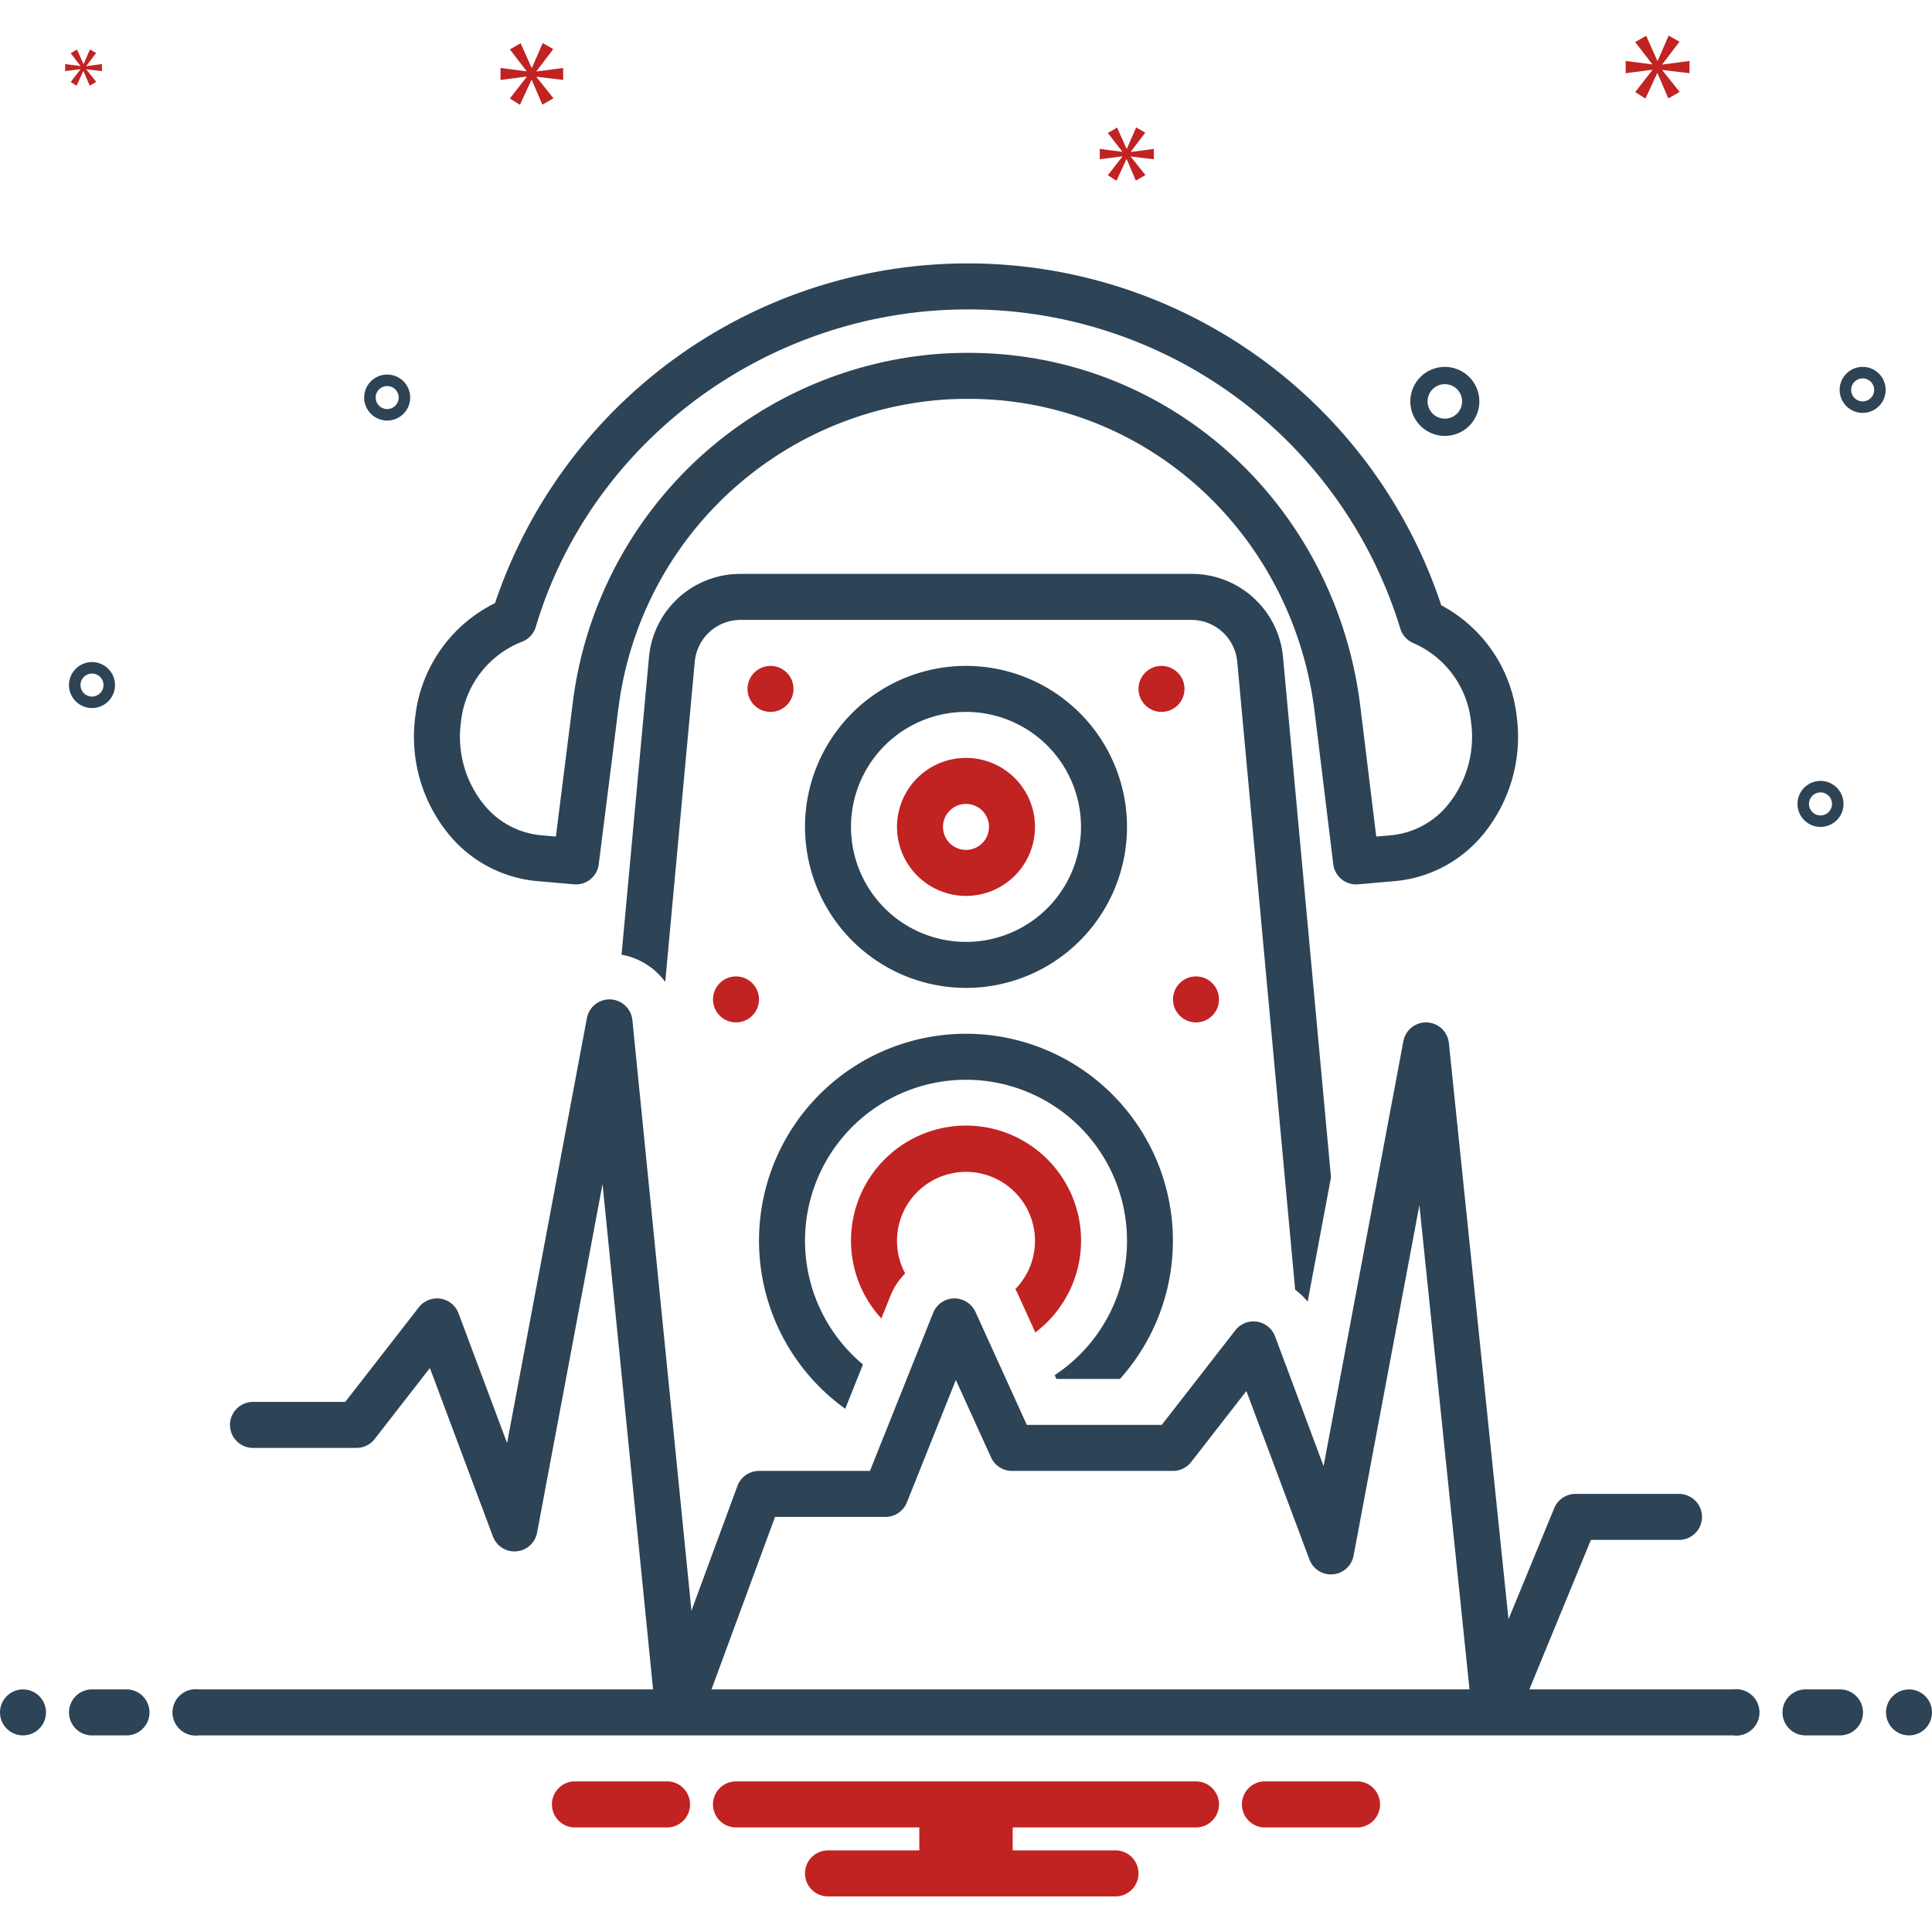 <svg id="SvgjsSvg1001" width="288" height="288" xmlns="http://www.w3.org/2000/svg" version="1.1" xmlns:xlink="http://www.w3.org/1999/xlink" xmlns:svgjs="http://svgjs.com/svgjs"><defs id="SvgjsDefs1002"></defs><g id="SvgjsG1008"><svg xmlns="http://www.w3.org/2000/svg" data-name="Layer 1" viewBox="0 0 168 168" width="288" height="288"><path fill="#2d4356" d="M84 85.905a14 14 0 1 0-14-14 14.016 14.016 0 0 0 14 14Zm0-24a10 10 0 1 1-10 10 10 10 0 0 1 10-10Z" class="color2d4356 svgShape"></path><path fill="#c12222" d="M84 77.905a6 6 0 1 0-6-6 6.007 6.007 0 0 0 6 6Zm0-8a2 2 0 1 1-2 2 2 2 0 0 1 2-2Z" class="color0bceb2 svgShape"></path><path fill="#2d4356" d="m107.585 57.537 5.038 54.616a5.988 5.988 0 0 1 1.086 1.035l2.03-10.804-4.17-45.214a7.963 7.963 0 0 0-7.967-7.265H64.398a7.963 7.963 0 0 0-7.966 7.265l-2.384 25.847a6.011 6.011 0 0 1 3.798 2.37l2.569-27.85a4 4 0 0 1 3.983-3.632h39.204a4 4 0 0 1 3.983 3.632Z" class="color2d4356 svgShape"></path><path fill="#c12222" d="m88.462 112.421 1.566 3.444a10.003 10.003 0 1 0-13.388-1.214l.79-1.974a5.977 5.977 0 0 1 1.278-1.947 6 6 0 1 1 9.578 1.37c.058.108.125.209.176.321Z" class="color0bceb2 svgShape"></path><path fill="#2d4356" d="M97.39 119.905a17.995 17.995 0 1 0-23.891 2.598l1.541-3.854a14 14 0 1 1 16.674.927l.15.329zM46.653 76.613l3.252.284a1.995 1.995 0 0 0 2.158-1.741l.253-2c1.105-8.748 1.379-10.916 1.447-11.507h.007a30.722 30.722 0 0 1 28.17-26.89 32.82 32.82 0 0 1 3.648-.045c14.8.654 26.885 12.101 28.733 27.22l1.615 13.213a2 2 0 0 0 1.983 1.758c.058 0 .117-.003.176-.008l3.252-.284a11.212 11.212 0 0 0 7.769-4.24 13.382 13.382 0 0 0 2.775-10.05 12.53 12.53 0 0 0-6.564-9.69 43.375 43.375 0 0 0-82.281-.19 12.593 12.593 0 0 0-6.937 9.881 13.382 13.382 0 0 0 2.775 10.049 11.212 11.212 0 0 0 7.77 4.24zm-6.575-13.787a8.43 8.43 0 0 1 5.263-7.005 1.999 1.999 0 0 0 1.251-1.314c4.852-16.252 20.3-27.602 37.564-27.602a39.227 39.227 0 0 1 37.604 27.739 1.999 1.999 0 0 0 1.173 1.29 8.42 8.42 0 0 1 4.989 6.891 9.363 9.363 0 0 1-1.919 7.036 7.253 7.253 0 0 1-5.005 2.767l-1.326.116-1.38-11.295c-2.087-17.067-15.767-29.991-32.528-30.731a37.27 37.27 0 0 0-4.099.05 34.73 34.73 0 0 0-31.864 30.384l-1.453 11.502-.012.09-1.334-.116a7.253 7.253 0 0 1-5.005-2.767 9.362 9.362 0 0 1-1.919-7.035z" class="color2d4356 svgShape"></path><circle cx="67" cy="59.905" r="2" fill="#c12222" class="color0bceb2 svgShape"></circle><circle cx="101" cy="59.905" r="2" fill="#c12222" class="color0bceb2 svgShape"></circle><circle cx="104" cy="86.905" r="2" fill="#c12222" class="color0bceb2 svgShape"></circle><circle cx="64" cy="86.905" r="2" fill="#c12222" class="color0bceb2 svgShape"></circle><circle cx="2" cy="148.905" r="2" fill="#2d4356" class="color2d4356 svgShape"></circle><path fill="#2d4356" d="M11 146.905H8a2 2 0 0 0 0 4h3a2 2 0 0 0 0-4zm149 0h-3a2 2 0 0 0 0 4h3a2 2 0 0 0 0-4z" class="color2d4356 svgShape"></path><circle cx="166" cy="148.905" r="2" fill="#2d4356" class="color2d4356 svgShape"></circle><path fill="#c12222" d="M118.154 154.905h-8.308a2.006 2.006 0 0 0 0 4h8.308a2.006 2.006 0 0 0 0-4zm-60 0h-8.308a2.006 2.006 0 0 0 0 4h8.308a2.006 2.006 0 0 0 0-4zm45.846 0H64a2 2 0 0 0 0 4h15.94v2H72a2 2 0 0 0 0 4h25a2 2 0 0 0 0-4h-8.94v-2H104a2 2 0 0 0 0-4z" class="color0bceb2 svgShape"></path><path fill="#2d4356" d="M150.721 146.905h-17.735l5.353-13H146a2 2 0 0 0 0-4h-9a2 2 0 0 0-1.85 1.238l-3.977 9.661-5.184-50.105a2 2 0 0 0-3.955-.163l-6.94 36.948-4.221-11.28a2 2 0 0 0-3.452-.527l-6.4 8.228H89.289l-4.467-9.828a2.024 2.024 0 0 0-1.867-1.172 2 2 0 0 0-1.81 1.257l-5.498 13.743H66a2 2 0 0 0-1.876 1.308l-3.998 10.85-5.136-51.357a2 2 0 0 0-3.956-.17l-6.94 36.948-4.221-11.28a2 2 0 0 0-3.452-.527l-6.4 8.228H22a2 2 0 0 0 0 4h9a2 2 0 0 0 1.579-.772l4.802-6.175 5.481 14.647a2 2 0 0 0 3.84-.331l5.694-30.316 4.394 43.947H17.279a2.017 2.017 0 1 0 0 4H150.72a2.017 2.017 0 1 0 0-4zm-83.326-15H77a2 2 0 0 0 1.857-1.258l4.26-10.65 3.062 6.735A2 2 0 0 0 88 127.905h14a2 2 0 0 0 1.579-.772l4.802-6.175 5.481 14.647a2 2 0 0 0 3.84-.331l5.724-30.48 4.357 42.11H61.868zm58.243-94a3 3 0 1 0-3-3 3.003 3.003 0 0 0 3 3zm0-4.5a1.5 1.5 0 1 1-1.5 1.5 1.501 1.501 0 0 1 1.5-1.5zm32.667 34.5a2 2 0 1 0 2 2 2.002 2.002 0 0 0-2-2zm0 3a1 1 0 1 1 1-1 1.001 1.001 0 0 1-1 1zM8 57.57a2 2 0 1 0 2 2 2.002 2.002 0 0 0-2-2zm0 3a1 1 0 1 1 1-1 1.001 1.001 0 0 1-1 1zm153.971-28.666a2 2 0 1 0 2 2 2.002 2.002 0 0 0-2-2zm0 3a1 1 0 1 1 1-1 1.001 1.001 0 0 1-1 1zM35.667 34.57a2 2 0 1 0-2 2 2.002 2.002 0 0 0 2-2zm-3 0a1 1 0 1 1 1 1 1.001 1.001 0 0 1-1-1z" class="color2d4356 svgShape"></path><path fill="#c12222" d="m144.554 5.583 1.487-1.956-.939-.532-.954 2.19h-.032l-.969-2.174-.956.547 1.472 1.909v.032l-2.301-.298v1.064l2.316-.297v.031l-1.487 1.909.892.563 1.018-2.206h.031l.938 2.19.986-.563-1.502-1.877v-.032l2.362.282V5.301l-2.362.313v-.031zM7 6.031 6.144 7.13l.514.325.586-1.271h.018l.54 1.262.568-.325-.865-1.081v-.018l1.36.162v-.613l-1.36.181v-.018l.856-1.127-.54-.306-.55 1.261h-.018L6.695 4.31l-.551.315.848 1.1v.018l-1.325-.172v.613L7 6.013v.018zM48.971 6.951V5.908l-2.316.307v-.031l1.458-1.918-.921-.522-.936 2.148h-.031l-.951-2.133-.937.538 1.443 1.872V6.2l-2.257-.292v1.043l2.272-.291v.031l-1.458 1.872.874.553.999-2.165h.03l.921 2.149.967-.552-1.473-1.842v-.031l2.316.276zM98.333 13.186l1.258-1.654-.795-.45-.807 1.853h-.027l-.82-1.84-.809.463 1.245 1.615v.027l-1.946-.252v.9l1.959-.251v.026l-1.258 1.615.755.477.861-1.867h.026l.794 1.854.835-.477-1.271-1.589v-.026l1.998.238v-.9l-1.998.265v-.027z" class="color0bceb2 svgShape"></path></svg></g></svg>